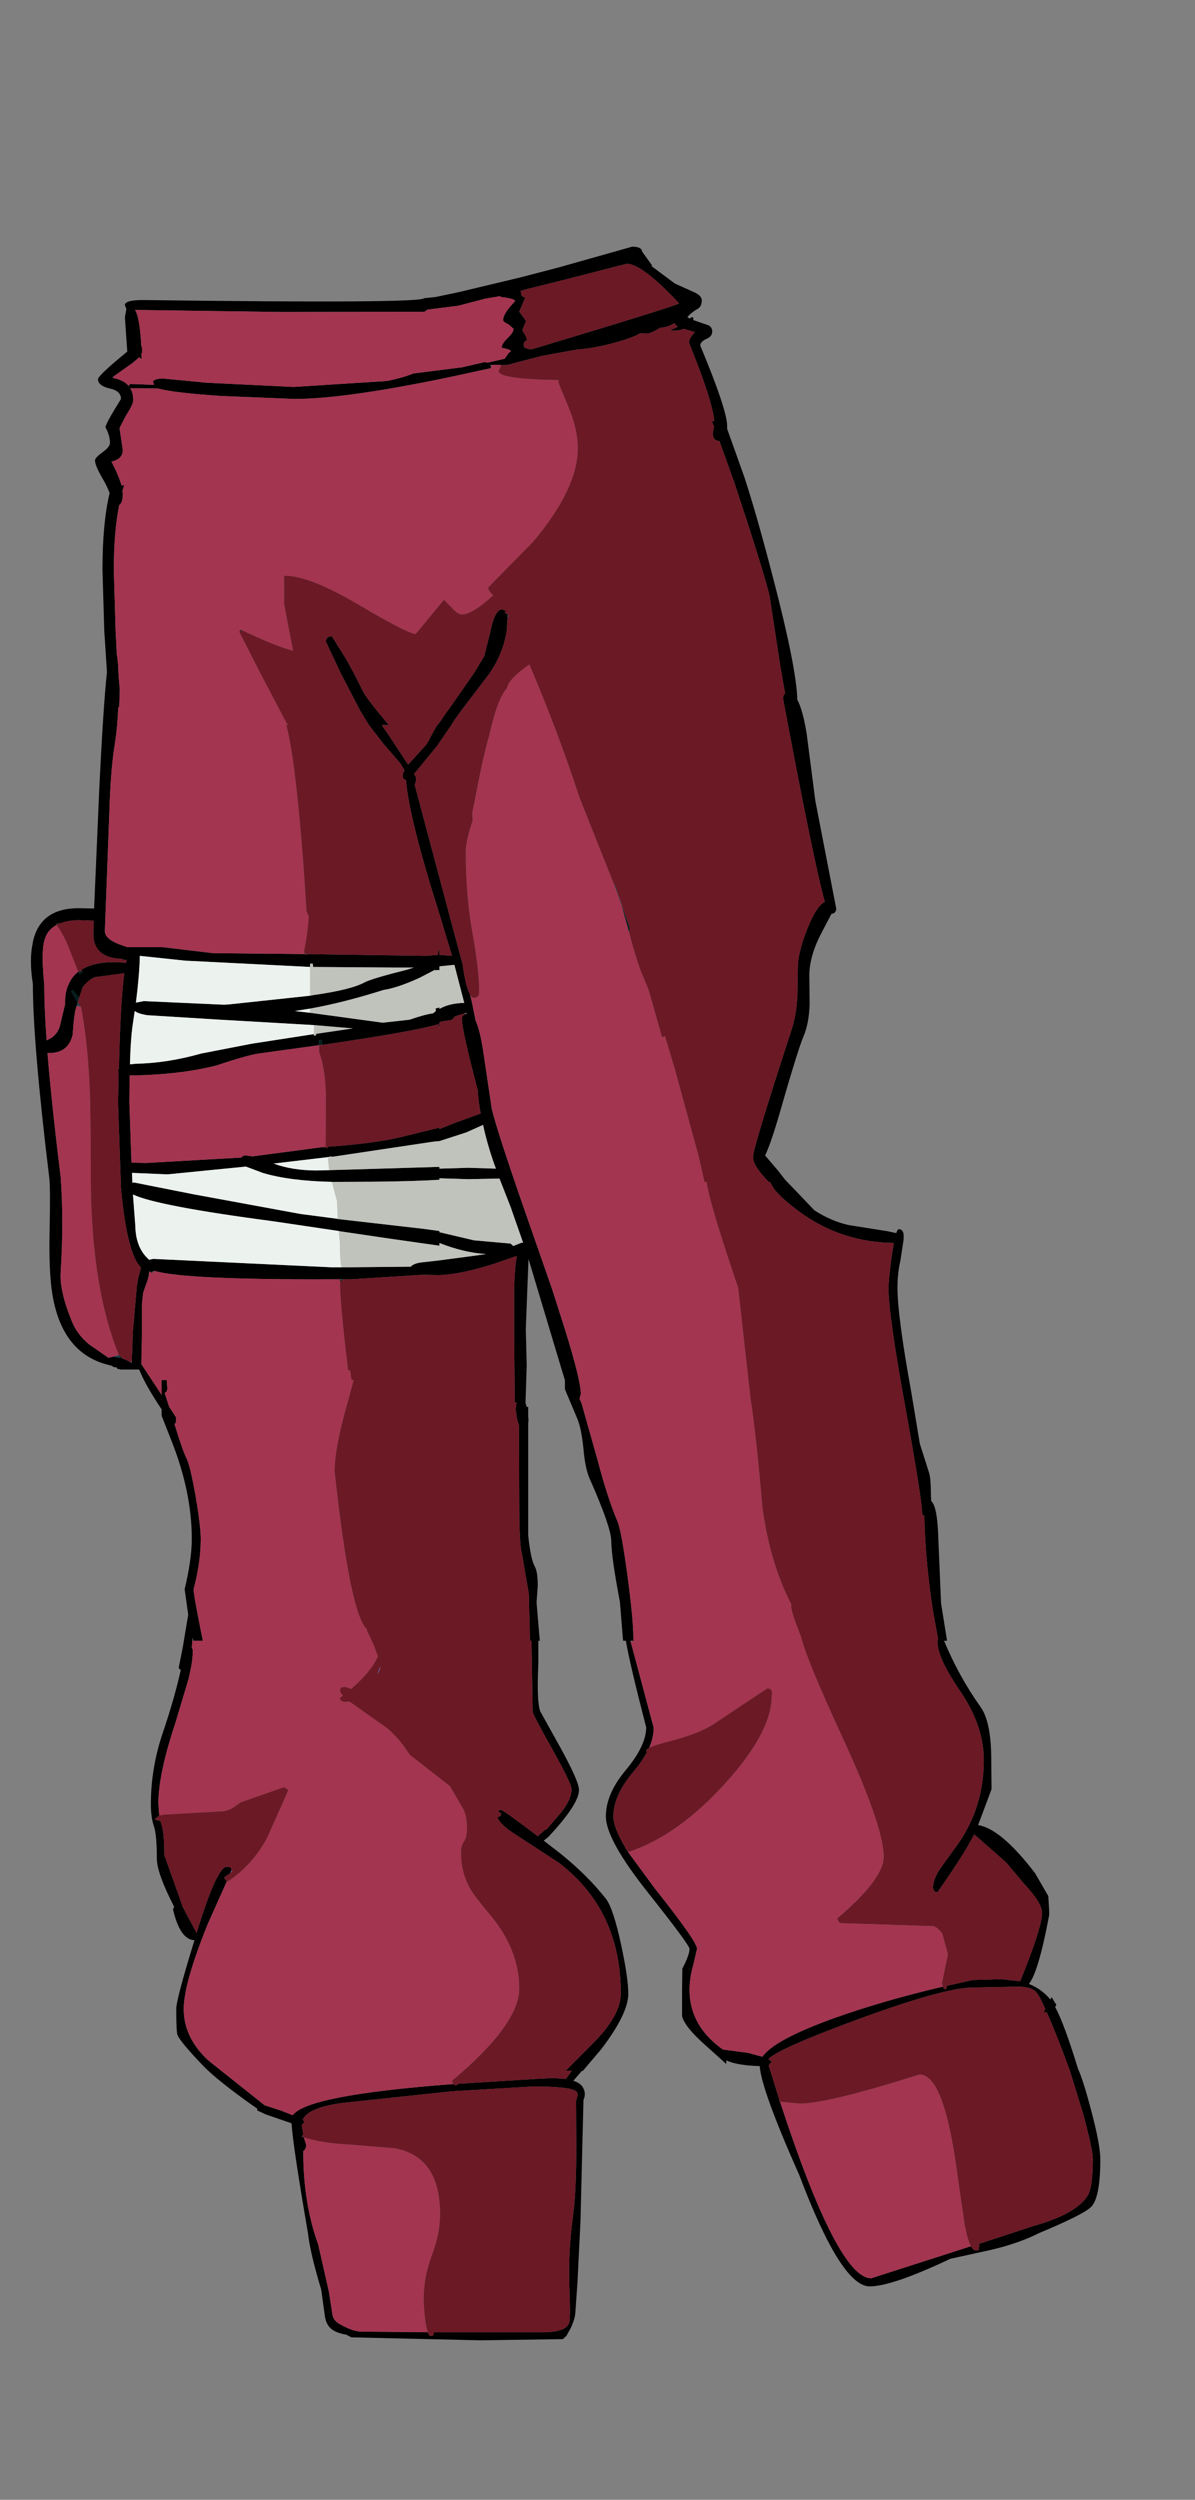 <?xml version="1.0" encoding="UTF-8"?>
<svg xmlns="http://www.w3.org/2000/svg" xmlns:xlink="http://www.w3.org/1999/xlink" width="175px" height="366px" viewBox="0 0 175 366" version="1.1">
<rect x="0" y="0" width="175" height="366" fill="#808080" stroke="none"/>
<g id="surface1">
<path style=" stroke:none;fill-rule:evenodd;fill:rgb(0%,0%,0%);fill-opacity:1;" d="M 92.574 36.117 C 93.508 36.117 93.988 36.352 94.02 36.82 L 95.508 38.883 L 95.332 38.969 L 95.418 38.969 L 98.832 41.516 L 101.852 42.875 C 102.461 43.199 102.77 43.562 102.77 43.973 C 102.77 44.559 102.578 44.969 102.199 45.203 C 101.527 45.582 101.02 45.992 100.668 46.43 L 101.02 46.648 L 101.105 46.562 C 101.398 46.328 101.543 46.402 101.543 46.781 L 101.543 46.867 L 103.336 47.484 C 103.98 47.629 104.301 47.98 104.301 48.535 C 104.301 49.035 104.008 49.398 103.426 49.633 C 102.84 49.898 102.551 50.219 102.551 50.598 C 105.176 56.891 106.488 60.824 106.488 62.406 L 106.488 62.801 L 108.98 69.777 C 110.207 73.492 111.637 78.512 113.27 84.828 C 115.516 93.461 116.68 99.34 116.77 102.473 C 117.293 103.438 117.746 105.074 118.125 107.387 L 119.395 117.215 L 122.457 133.016 C 122.457 133.484 122.223 133.746 121.758 133.805 L 120.355 136.48 C 119.191 138.676 118.578 140.711 118.52 142.582 L 118.562 147.059 C 118.504 148.93 118.199 150.512 117.645 151.797 C 117.09 153.113 115.922 156.875 114.145 163.078 C 113.297 166 112.598 168.035 112.043 169.176 L 113.883 171.328 L 114.977 172.73 L 116.199 174.004 L 116.289 174.09 L 119.262 177.207 C 120.895 178.262 122.559 178.977 124.25 179.359 L 130.023 180.277 L 131.25 180.543 C 131.367 180.164 131.496 179.973 131.645 179.973 C 132.227 179.973 132.445 180.543 132.301 181.684 L 131.863 184.535 C 131.57 185.824 131.426 187.156 131.426 188.531 C 131.426 191.281 132.098 196.355 133.438 203.758 L 134.707 211.395 L 136.062 215.648 C 136.238 216.234 136.324 217.289 136.324 218.809 L 136.367 219.777 C 136.98 220.273 137.332 222.145 137.418 225.395 L 137.812 234.742 L 138.688 240.227 L 138.25 240.227 C 139.707 243.738 141.504 246.984 143.633 249.969 C 144.652 251.43 145.164 254.004 145.164 257.691 L 145.207 261.949 L 143.238 267.215 C 145.484 267.566 148.27 269.922 151.594 274.281 L 153.52 277.617 L 153.648 279.809 L 153.562 279.633 L 153.648 279.855 L 153.648 280.379 C 152.602 285.969 151.609 289.332 150.676 290.473 C 151.93 290.973 152.98 291.73 153.824 292.758 L 154 292.406 L 154.48 293.195 L 154.699 293.504 L 154.523 293.852 L 154.613 294.027 C 155.488 295.695 156.566 298.637 157.852 302.852 C 158.375 303.992 159.031 306.066 159.82 309.082 C 160.695 312.387 161.133 314.742 161.133 316.148 C 161.133 319.98 160.664 322.32 159.73 323.168 C 158.914 323.93 156.363 325.203 152.074 326.988 C 150.18 327.953 147.875 328.758 145.164 329.398 L 139.168 330.715 C 133.48 333.406 129.543 334.754 127.355 334.754 C 124.586 334.754 121.16 329.34 117.074 318.516 C 113.34 310.121 111.402 304.781 111.258 302.5 C 109.07 302.441 107.434 302.164 106.355 301.664 L 106.355 302.191 L 102.945 299.121 C 101.137 297.48 100.113 296.164 99.883 295.168 L 99.883 291.352 L 99.926 288.234 C 100.625 286.891 100.977 285.926 100.977 285.34 C 100.977 284.961 98.934 282.195 94.852 277.047 C 90.766 271.895 88.727 268.195 88.727 265.941 C 88.727 263.719 89.715 261.438 91.699 259.098 C 93.652 256.727 94.633 254.664 94.633 252.91 C 92.996 246.59 92.008 242.363 91.656 240.227 L 91.262 240.227 L 91.219 239.918 L 90.781 234.52 C 89.965 230.277 89.543 227.293 89.512 225.566 C 89.484 224.223 88.449 221.238 86.406 216.617 C 85.941 215.621 85.617 214.129 85.445 212.141 C 85.238 210.09 84.934 208.598 84.523 207.664 L 82.73 203.406 L 82.73 202.09 L 81.461 197.879 L 77.395 184.316 L 77 194.586 L 77.133 199.941 L 76.957 205.426 L 77.133 205.996 L 77.352 205.996 L 77.352 207.355 L 77.395 207.84 L 77.352 208.453 L 77.352 224.777 C 77.582 227.09 77.902 228.609 78.312 229.344 C 78.605 229.867 78.75 230.82 78.75 232.195 L 78.574 234.609 L 78.926 238.82 L 79.055 240.227 L 78.836 240.227 L 78.836 243.605 C 78.664 247.203 78.75 249.516 79.102 250.539 L 82.031 255.805 C 83.867 259.141 84.789 261.23 84.789 262.082 C 84.789 263.457 83.301 265.738 80.324 268.926 L 79.625 269.496 L 82.074 271.383 C 84.758 273.551 86.988 275.773 88.77 278.055 C 89.469 278.992 90.199 281.215 90.957 284.727 C 91.656 287.973 92.008 290.371 92.008 291.922 C 92.008 293.852 90.695 296.543 88.07 299.996 L 85.355 303.199 L 85.227 303.199 L 85.137 303.289 L 83.957 304.648 C 84.715 304.883 85.211 305.262 85.445 305.789 C 85.707 306.316 85.707 306.871 85.445 307.457 L 85.008 325.23 L 84.57 334.094 L 84.262 338.527 C 84.234 339.141 84.016 339.902 83.605 340.809 L 82.949 341.996 L 82.426 342.477 L 70.352 342.652 L 51.449 342.215 L 50.707 341.82 C 50.066 341.73 49.465 341.543 48.914 341.25 C 48.211 340.867 47.773 340.211 47.602 339.273 L 47.031 335.191 C 45.953 331.625 45.309 328.887 45.105 326.988 C 43.617 318.355 42.816 312.988 42.699 310.879 L 38.762 309.52 L 38.719 309.477 L 37.668 308.992 L 37.668 308.73 L 36.355 307.809 C 33.266 305.586 31.078 303.816 29.793 302.5 C 27.52 300.129 26.25 298.609 25.988 297.934 C 25.871 297.641 25.812 296.371 25.812 294.117 C 25.812 293.18 26.703 289.832 28.48 284.066 C 27.082 284.039 26.031 282.531 25.332 279.547 L 25.508 279.195 C 23.816 275.891 22.969 273.535 22.969 272.129 C 22.969 269.789 22.824 268.195 22.531 267.348 C 22.238 266.5 22.094 265.43 22.094 264.145 C 22.094 260.574 22.691 257.047 23.887 253.566 C 24.996 250.289 25.855 247.277 26.469 244.527 L 26.164 244.219 L 26.773 241.148 L 27.562 236.406 L 27.039 232.676 C 27.738 229.781 28.086 227.324 28.086 225.305 C 28.086 220.742 27.098 215.957 25.113 210.953 L 23.668 207.27 L 23.668 206.348 C 22.008 203.859 20.914 201.914 20.387 200.512 L 17.633 200.512 L 17.5 200.465 L 17.195 200.422 L 17.105 200.246 L 16.93 200.16 L 16.801 200.203 L 16.406 200.027 L 16.406 199.984 L 15.926 199.852 C 11.348 198.738 8.59 195.258 7.656 189.406 C 7.305 187.184 7.176 184.125 7.262 180.234 C 7.352 176.082 7.336 173.492 7.219 172.469 C 5.613 159.273 4.812 149.793 4.812 144.031 C 4.434 141.719 4.434 139.699 4.812 137.973 L 4.812 137.93 C 5.512 134.625 7.742 132.973 11.508 132.973 L 13.781 133.016 L 14.57 114.805 C 14.949 107.137 15.312 101.668 15.664 98.391 L 15.27 92.379 L 15.008 83.426 C 15.008 78.832 15.355 75.086 16.055 72.191 C 15.793 71.488 15.445 70.773 15.008 70.039 C 14.277 68.781 13.914 67.906 13.914 67.406 C 13.914 67.145 14.277 66.75 15.008 66.223 C 15.734 65.695 16.102 65.242 16.102 64.863 C 16.102 64.102 15.883 63.34 15.445 62.578 C 15.445 62.23 16.203 60.84 17.719 58.41 C 17.719 57.621 17.164 57.109 16.055 56.875 C 14.918 56.613 14.352 56.156 14.352 55.516 C 14.352 55.164 15.777 53.816 18.637 51.477 L 18.289 46.43 L 18.508 45.246 L 18.289 44.676 C 18.289 44.176 19.164 43.93 20.914 43.93 C 48.125 44.281 61.848 44.191 62.082 43.664 L 63.789 43.488 L 66.895 42.832 L 67.113 42.789 L 76.301 40.594 L 81.855 39.145 L 92.574 36.117 M 138.074 290.867 C 138.133 291.074 138.277 291.219 138.512 291.309 L 138.688 290.738 L 142.449 289.902 L 146.605 289.773 L 149.406 290.078 C 151.535 284.812 152.602 281.477 152.602 280.074 C 152.602 279.109 151.727 277.688 149.977 275.816 L 147.352 272.699 L 142.668 268.574 C 141.676 270.535 139.883 273.359 137.289 277.047 L 136.852 276.957 L 136.633 276.43 C 136.633 275.555 137.023 274.543 137.812 273.402 L 140.352 269.891 C 142.828 266.324 144.07 262.258 144.07 257.691 C 144.07 254.387 142.945 251.066 140.699 247.73 C 138.426 244.426 137.289 241.98 137.289 240.402 L 137.289 240.227 L 137.375 239.961 L 136.586 235.617 C 135.859 230.789 135.449 226.227 135.363 221.926 L 135.055 221.793 C 135.086 220.594 134.285 215.461 132.648 206.391 C 130.957 197.176 130.113 191.223 130.113 188.531 C 130.113 187.855 130.258 186.395 130.551 184.141 L 130.898 181.992 C 125.797 181.902 121.273 180.441 117.336 177.602 C 115.383 176.199 114.043 175 113.312 174.004 L 112.742 173.039 L 112.57 173.039 C 111.258 171.691 110.512 170.641 110.336 169.879 L 110.293 169.527 L 110.293 169.309 C 110.293 168.461 112.191 162.215 115.98 150.57 C 116.418 149.195 116.68 147.598 116.77 145.785 L 116.855 141.133 C 116.945 139.758 117.441 137.945 118.344 135.691 C 119.219 133.586 120.035 132.371 120.793 132.051 C 119.715 128.219 117.672 118.285 114.668 102.25 C 114.668 101.93 114.77 101.695 114.977 101.551 L 114.23 97.293 L 112.699 87.242 C 112.145 84.902 110.426 79.375 107.539 70.656 L 105.352 64.555 C 104.707 64.555 104.387 64.176 104.387 63.414 L 104.562 62.449 L 104.258 61.703 L 104.605 61.613 C 104.371 59.48 103.133 55.66 100.887 50.16 C 100.887 49.75 101.18 49.238 101.762 48.625 L 100.102 48.141 C 99.691 48.316 99.297 48.406 98.918 48.406 L 98.043 48.406 L 99.27 47.836 C 99.035 47.688 98.875 47.512 98.789 47.309 C 98.059 47.746 97.371 47.965 96.73 47.965 C 95.77 48.551 95.113 48.844 94.762 48.844 L 93.711 48.801 C 93.215 49.152 92.109 49.574 90.387 50.074 C 88.199 50.688 86.262 51.055 84.57 51.168 L 81.855 51.652 L 79.23 52.137 L 74.199 53.453 L 73.414 53.453 L 71.926 53.406 L 71.793 53.406 L 71.926 53.891 L 67.113 54.945 C 56.293 57.254 48.301 58.41 43.137 58.41 L 32.375 57.973 C 27.621 57.648 24.543 57.285 23.145 56.875 L 19.074 56.832 C 19.367 57.328 19.512 57.914 19.512 58.586 C 19.512 58.996 19.176 59.711 18.508 60.738 L 17.5 62.668 L 17.98 65.871 C 17.98 66.777 17.426 67.348 16.32 67.582 C 17.047 68.988 17.543 70.156 17.805 71.094 L 18.199 71.004 L 17.938 71.84 L 17.98 72.324 C 17.98 73.199 17.805 73.742 17.457 73.945 C 16.93 76.52 16.668 79.711 16.668 83.512 L 16.93 92.379 L 17.105 95.844 C 17.223 96.371 17.297 97.102 17.324 98.039 L 17.367 98.961 L 17.543 100.98 L 17.457 103.523 L 17.324 103.523 C 17.238 105.543 17.062 107.371 16.801 109.012 C 16.391 111.527 16.129 114.848 16.012 118.973 L 15.355 136.305 C 15.355 137.125 16.16 137.812 17.762 138.367 L 18.637 138.676 L 23.801 138.676 L 31.195 139.555 L 44.539 139.688 L 44.625 139.688 L 44.625 139.773 L 44.93 139.773 L 44.977 139.688 L 62.344 139.949 L 64.094 139.816 L 64.27 139.07 L 64.355 139.07 L 64.355 139.816 L 66.195 139.949 L 64.398 133.98 C 61.395 124.531 59.746 117.949 59.457 114.23 C 59.137 114.117 58.977 113.91 58.977 113.617 C 58.977 113.355 59.062 113.078 59.238 112.785 L 58.668 111.82 L 56.133 108.879 L 54.031 106.156 L 53.812 105.805 L 52.719 104.008 L 49.875 98.523 L 47.73 93.957 C 47.73 93.43 48.023 93.168 48.605 93.168 L 50.664 96.461 L 51.801 98.523 L 53.199 101.285 C 53.461 101.812 54.234 102.867 55.52 104.445 L 56.613 105.762 L 56.961 106.156 L 55.914 106.156 L 57.227 108.09 L 59.762 111.949 L 60.289 111.379 L 62.477 108.965 L 63.789 106.551 L 64.051 106.156 L 64.355 105.805 L 65.273 104.445 L 66.105 103.305 L 69.43 98.523 L 70.918 96.062 L 71.836 92.379 L 71.883 92.113 C 72.32 90.184 72.871 89.219 73.543 89.219 L 74.156 89.48 L 73.895 89.656 C 73.953 89.773 74.098 89.848 74.332 89.875 L 74.332 90.445 L 74.199 92.379 C 73.938 94.105 73.355 95.77 72.449 97.379 L 71.75 98.523 L 68.336 102.996 L 67.242 104.445 L 66.5 105.5 L 66.105 106.156 L 63.961 109.273 L 60.637 113.312 L 60.945 113.836 L 60.855 114.672 L 60.727 114.891 L 66.195 135.43 L 67.727 141.09 C 68.047 143.43 68.426 144.953 68.863 145.652 L 69.211 147.234 L 69.301 147.715 L 69.648 149.43 C 70.059 150.305 70.422 151.754 70.742 153.773 L 72.012 162.332 C 72.48 164.32 73.98 168.984 76.52 176.328 L 80.852 188.75 L 82.73 194.629 C 84.277 199.602 85.051 202.75 85.051 204.066 L 84.875 204.812 L 85.18 205.512 L 87.543 213.895 C 88.508 217.551 89.469 220.508 90.43 222.758 C 90.809 223.668 91.293 226.285 91.875 230.613 C 92.457 234.914 92.75 238.004 92.75 239.875 L 92.793 240.227 L 92.355 240.227 L 92.355 240.359 L 95.727 252.953 C 95.727 253.891 95.508 254.867 95.07 255.895 L 94.633 256.242 L 94.719 256.551 C 94.254 257.457 93.609 258.395 92.793 259.359 C 90.809 261.699 89.82 263.895 89.82 265.941 C 89.82 266.996 90.387 268.488 91.523 270.418 L 91.57 270.508 L 91.918 271.078 L 92.008 271.207 L 95.945 276.562 C 100.027 281.684 102.07 284.609 102.07 285.34 L 101.543 287.621 C 101.164 288.91 100.977 290.152 100.977 291.352 C 100.977 294.863 102.609 297.773 105.875 300.086 L 105.918 300.086 L 109.551 300.566 L 111.648 301.137 C 112.789 299.469 116.332 297.57 122.281 295.434 C 127.066 293.734 132.328 292.215 138.074 290.867 M 99.445 44.41 C 95.828 40.551 93.273 38.617 91.789 38.617 L 81.855 41.164 L 77.086 42.348 L 76.344 42.566 L 76.258 42.566 L 76.301 42.875 C 76.328 43.199 76.43 43.387 76.605 43.445 L 76.914 43.578 L 76.039 45.641 L 77.043 47 L 76.477 48.359 C 76.941 49.035 77.176 49.531 77.176 49.852 C 76.855 49.91 76.695 50.117 76.695 50.469 L 76.738 50.82 L 76.914 50.949 L 77.352 51.082 L 77.48 51.125 L 77.918 51.125 L 81.855 49.941 C 93.582 46.402 99.445 44.559 99.445 44.41 M 18.855 56.438 L 19.074 56.215 L 22.574 56.348 L 22.398 55.82 C 22.633 55.559 23.129 55.426 23.887 55.426 L 30.32 56.039 L 43.008 56.656 L 56.742 55.777 C 58.262 55.457 59.527 55.09 60.551 54.68 L 67.113 53.848 L 67.551 53.805 L 71.008 53.012 L 71.398 53.102 L 73.895 52.531 L 74.551 51.609 C 75.105 51.402 74.738 51.168 73.457 50.906 C 73.484 50.496 73.793 50.016 74.375 49.457 C 74.93 48.934 75.207 48.492 75.207 48.141 L 74.461 47.484 C 73.938 47.25 73.676 47.043 73.676 46.867 C 73.676 46.227 74.258 45.305 75.426 44.105 C 75.426 43.84 74.727 43.637 73.324 43.488 L 73.281 43.359 L 71.137 43.711 L 67.113 44.762 L 66.762 44.805 L 62.605 45.332 L 62.168 45.641 L 41.52 45.684 L 19.773 45.379 C 20.242 46.137 20.547 47.895 20.695 50.645 L 20.781 50.863 L 20.824 51.391 C 20.824 51.535 20.781 51.684 20.695 51.828 L 20.738 52.574 L 20.387 52.312 L 19.469 53.102 L 16.625 55.121 L 16.449 55.297 L 16.582 55.34 C 17.602 55.543 18.348 55.926 18.812 56.48 L 18.855 56.523 L 18.898 56.613 L 18.855 56.438 M 78.707 49.59 L 78.664 49.633 L 78.664 49.414 L 78.707 49.59 M 68.031 148.375 L 66.633 148.812 L 66.148 149.34 L 64.664 149.559 L 64.355 149.691 L 64.355 150.746 L 64.227 149.953 C 61.715 150.688 56.043 151.695 47.207 152.984 L 47.117 152.281 L 46.727 152.281 L 46.727 153.027 L 37.844 154.254 C 36.793 154.402 34.723 154.988 31.633 156.012 C 28.074 156.918 23.859 157.402 18.988 157.461 L 18.945 161.41 L 19.25 170.23 L 21.438 170.273 L 35.352 169.484 C 35.465 169.277 35.684 169.176 36.008 169.176 L 36.969 169.309 L 47.25 167.949 L 47.688 167.949 L 47.688 168.078 L 47.992 168.078 L 47.992 167.902 C 52.98 167.551 56.891 166.996 59.719 166.234 L 64.355 165.094 L 64.355 165.312 L 64.445 165.27 L 66.633 164.395 L 70.395 163.031 C 70.16 161.832 70.016 160.691 69.957 159.609 C 68.41 153.699 67.637 150.234 67.637 149.207 C 67.637 148.859 67.785 148.625 68.074 148.508 L 68.336 148.418 L 68.336 148.285 L 68.031 148.375 M 45.414 148.285 L 56.043 149.734 L 59.98 149.297 C 61.496 148.77 62.637 148.461 63.395 148.375 L 63.832 148.023 L 63.789 147.629 L 63.918 147.629 L 64.355 147.496 L 64.355 147.715 C 65.32 147.16 66.527 146.867 67.988 146.84 L 66.543 141.266 L 64.355 141.484 L 64.355 142.055 L 64.008 142.012 L 63.699 142.098 L 63.742 141.969 L 61.555 143.109 C 59.426 144.102 57.617 144.719 56.133 144.953 C 52.254 146.18 48.68 147.086 45.414 147.672 L 43.18 148.023 L 43.488 148.066 L 45.414 148.285 M 45.414 145.785 L 45.852 145.699 C 49.582 145.172 52.105 144.543 53.418 143.812 C 54.176 143.43 56.246 142.816 59.633 141.969 L 60.594 141.66 L 57.664 141.66 L 45.852 141.574 L 45.805 141.09 L 45.414 141.09 L 45.414 141.574 L 27.125 140.652 L 20.477 139.949 C 20.445 141.703 20.258 143.988 19.906 146.797 L 21.043 146.574 L 32.812 147.102 L 33.512 147.059 L 45.414 145.785 M 48.211 171.328 L 64.355 170.844 L 64.355 171.105 L 68.602 170.977 L 72.625 171.105 L 72.363 170.406 C 71.664 168.387 71.121 166.484 70.742 164.699 L 68.293 165.797 L 64.355 167.07 L 63.438 167.156 L 48.781 169.352 L 48.562 169.352 L 48.258 169.309 L 48.211 169.395 L 40.074 170.359 C 41.883 171.035 43.984 171.371 46.375 171.371 L 48.211 171.328 M 48.605 173.039 C 44.465 172.949 41.082 172.512 38.457 171.723 L 36.008 170.801 L 24.543 171.941 L 19.336 171.723 L 19.383 173.168 L 19.602 173.125 L 28.219 174.836 L 43.969 177.734 L 49.352 178.438 L 49.48 178.48 L 62.125 179.93 L 64.355 180.234 L 64.355 180.41 L 69.387 181.594 L 74.77 182.078 L 75.164 182.43 L 76.387 181.945 L 76.605 181.945 L 74.945 177.207 L 74.812 176.812 L 73.148 172.555 L 68.602 172.645 L 64.355 172.512 L 64.355 172.73 C 61.031 172.938 56.219 173.039 49.918 173.039 L 48.605 173.039 M 50.051 185.547 L 51.055 185.547 L 60.156 185.457 C 60.391 185.164 60.871 184.961 61.602 184.844 L 64.355 184.535 L 69.957 183.789 L 71.18 183.613 C 68.992 183.469 66.719 182.926 64.355 181.992 L 64.355 182.387 L 57.227 181.375 L 49.789 180.277 L 49.613 180.234 L 40.164 178.832 C 28.641 177.309 21.742 175.992 19.469 174.883 L 19.82 179.488 C 19.848 181.391 20.371 182.898 21.395 184.008 L 21.832 184.449 L 22.445 184.316 L 48.52 185.547 L 50.051 185.547 M 66.367 305.133 L 66.762 305.352 L 67.156 305.086 L 78.355 304.387 L 80.98 304.254 L 82.863 304.387 L 83.738 303.199 L 82.82 303.199 L 86.449 299.559 C 89.426 296.66 90.914 294.102 90.914 291.879 C 90.914 283.746 87.895 277.367 81.855 272.746 L 75.602 268.664 C 74.055 267.699 73.137 266.836 72.844 266.074 L 72.887 266.074 L 73.324 265.855 L 73.414 265.547 L 72.93 265.195 C 73.105 265.051 73.238 264.977 73.324 264.977 C 73.559 264.977 75.367 266.266 78.75 268.84 L 79.887 267.828 L 79.977 267.918 L 81.637 265.988 C 83.008 264.465 83.695 263.121 83.695 261.949 C 83.695 261.395 82.746 259.434 80.852 256.066 C 78.953 252.676 78.008 250.859 78.008 250.625 L 77.832 240.227 L 77.613 240.227 L 77.438 233.336 L 77.219 232.062 L 76.43 227.457 C 76.168 226.578 76.039 224.031 76.039 219.82 L 75.992 208.629 L 75.73 207.84 L 75.512 206.305 L 75.555 205.996 C 75.555 205.762 75.602 205.57 75.688 205.426 L 75.383 205.293 L 75.293 195.594 L 75.293 188.66 C 75.352 186.582 75.484 184.988 75.688 183.879 L 72.406 185.02 C 69.109 186.07 66.426 186.629 64.355 186.688 L 64.008 186.688 L 61.906 186.641 L 51.449 187.301 L 48.605 187.301 C 34.227 187.359 25.566 186.949 22.617 186.07 L 22.18 186.203 L 22.227 186.379 L 21.832 186.117 L 21.832 186.293 C 21.801 186.848 21.613 187.551 21.262 188.398 L 20.957 189.32 L 20.781 190.941 L 20.781 195.684 L 20.695 199.719 L 21.219 200.512 L 23.668 204.242 L 23.668 202.047 L 24.414 202.047 L 24.5 203.23 C 24.5 203.609 24.367 203.844 24.105 203.934 L 24.762 205.953 L 25.812 207.574 L 25.727 208.41 L 25.551 208.453 L 25.551 208.496 C 26.395 211.246 26.992 212.945 27.344 213.586 C 27.695 214.32 28.133 216.164 28.656 219.117 C 29.152 222.043 29.398 224.105 29.398 225.305 C 29.398 227.586 29.051 230.043 28.352 232.676 C 28.352 233.293 28.801 235.809 29.707 240.227 L 28.305 240.227 L 28.176 239.742 L 28.176 240.227 L 28.086 241.234 L 28.219 241.5 L 28.219 241.98 C 28.219 242.828 28.016 244.117 27.605 245.844 L 25.727 252.117 C 24.035 257.18 23.188 261.16 23.188 264.055 L 23.32 265.812 L 22.969 266.117 C 22.504 266.324 22.676 266.484 23.492 266.602 L 23.625 267.082 C 23.918 267.844 24.062 269.352 24.062 271.605 L 26.164 277.484 L 26.688 278.977 L 26.688 279.062 L 28.789 283.012 C 30.77 276.547 32.242 273.316 33.207 273.316 C 33.672 273.316 33.906 273.477 33.906 273.797 L 33.73 274.238 L 32.812 274.895 L 33.207 275.465 L 30.406 281.742 C 28.074 287.504 26.906 291.645 26.906 294.16 C 26.906 296.941 28.102 299.441 30.492 301.664 L 38.762 308.246 L 41.082 308.992 L 42.875 309.695 C 44.246 307.734 52.078 306.215 66.367 305.133 M 142.188 328.875 C 142.422 329.281 142.652 329.488 142.887 329.488 C 143.238 329.488 143.383 329.414 143.324 329.27 L 143.414 328.785 L 143.367 328.523 L 151.418 325.891 C 155.648 324.691 158.289 323.184 159.336 321.367 C 159.805 320.551 160.039 318.781 160.039 316.059 C 160.039 315.18 159.543 312.914 158.551 309.258 L 156.668 303.156 C 155.297 299.41 154.176 296.574 153.301 294.645 L 152.82 294.645 L 153.082 294.16 C 152.496 292.816 152.047 291.98 151.727 291.66 C 151.258 291.133 150.355 290.867 149.012 290.867 L 142.449 291 C 139.648 291 133.891 292.609 125.168 295.828 C 117.586 298.637 113.371 300.523 112.523 301.488 L 113.008 301.84 L 112.57 302.41 L 114.102 307.324 L 114.102 307.371 L 114.145 307.676 L 114.23 307.723 C 119.859 324.953 124.309 333.57 127.574 333.57 L 142.188 328.875 M 63.57 341.469 L 80.105 341.469 C 81.973 341.379 83.051 340.926 83.344 340.109 C 83.488 339.668 83.504 338.016 83.387 335.148 C 83.242 331.609 83.418 328.039 83.914 324.441 C 84.234 322.129 84.395 318.707 84.395 314.172 L 84.352 307.633 L 84.57 306.844 C 84.629 306.551 84.555 306.332 84.352 306.184 C 83.766 305.715 81.668 305.484 78.051 305.484 L 66.238 306.184 L 50.137 307.895 C 46.727 308.363 44.785 309.199 44.32 310.398 L 44.625 310.617 L 44.188 311.145 L 44.406 312.461 L 44.23 312.77 L 44.188 312.812 L 44.492 312.941 L 44.844 314.039 C 44.844 314.422 44.699 314.727 44.406 314.961 C 44.406 320.051 45.137 324.602 46.594 328.609 L 48.168 335.543 L 48.695 338.969 C 48.809 339.551 49.219 340.02 49.918 340.371 C 51.027 340.984 51.977 341.32 52.762 341.379 L 62.648 341.469 C 62.766 341.82 62.898 341.996 63.043 341.996 C 63.395 341.996 63.539 341.922 63.48 341.777 L 63.57 341.469 M 11.988 142.145 L 11.945 141.969 C 13.109 141.234 14.715 140.871 16.758 140.871 L 18.461 140.957 L 18.551 140.52 L 18.289 140.562 L 17.762 140.387 C 14.848 140.27 13.488 138.883 13.695 136.219 L 13.738 134.812 L 11.68 134.727 C 10.543 134.727 9.582 134.887 8.793 135.211 L 8.617 135.164 L 8.227 135.164 L 8.227 135.387 L 8.27 135.43 C 7.336 135.926 6.738 136.715 6.477 137.797 L 6.43 137.973 C 6.168 139.203 6.184 141.25 6.477 144.117 C 6.477 146.34 6.59 149.062 6.824 152.281 L 6.824 152.324 L 7 152.238 C 7.875 151.855 8.457 151.211 8.75 150.305 L 9.539 147.016 C 9.48 145.785 9.711 144.688 10.238 143.723 C 10.527 143.168 10.938 142.684 11.461 142.273 L 11.594 142.625 L 12.031 142.406 L 11.988 142.145 M 11.594 146.094 L 10.633 144.953 L 10.414 145.172 L 11.375 146.75 L 11.242 147.234 L 11.07 147.805 C 10.922 148.301 10.777 149.547 10.633 151.535 C 10.195 153.289 9.07 154.168 7.262 154.168 L 6.957 154.168 L 6.957 154.211 C 7.363 159.184 8.008 165.227 8.883 172.336 C 9.203 176.664 9.203 181.316 8.883 186.293 C 8.766 188.105 9.305 190.477 10.5 193.402 C 10.996 194.688 11.84 195.828 13.039 196.824 L 15.883 198.797 L 16.625 198.621 L 17.586 198.797 L 17.98 198.93 C 18.273 199.02 18.578 199.148 18.898 199.324 L 19.293 199.543 L 19.293 199.367 L 19.469 194.848 L 20.039 188.355 L 20.258 187.039 L 20.648 185.59 C 19.98 184.918 19.426 183.73 18.988 182.035 C 18.492 180.219 18.098 177.82 17.805 174.836 L 17.719 173.914 L 17.281 161.41 L 17.367 157.109 L 17.281 156.715 L 17.414 156.406 C 17.559 150.145 17.82 145.508 18.199 142.496 L 13.914 143.066 C 13.387 143.242 12.789 143.723 12.117 144.512 L 11.594 146.094 M 45.98 150.086 L 32.242 149.297 L 21.57 148.637 C 20.664 148.492 20.051 148.285 19.73 148.023 L 19.383 150.395 C 19.207 151.738 19.09 153.555 19.031 155.836 L 19.863 155.746 C 22.953 155.688 26.148 155.191 29.445 154.254 L 36.883 152.809 L 45.98 151.402 L 45.938 151.621 L 46.242 151.621 L 46.332 151.359 L 51.668 150.57 L 45.98 150.086 "/>
<path style=" stroke:none;fill-rule:evenodd;fill:rgb(31.765%,25.49%,40%);fill-opacity:1;" d="M 44.539 139.246 L 44.625 139.688 L 44.539 139.289 L 44.539 139.246 M 16.582 55.34 L 16.449 55.297 L 16.625 55.121 L 16.582 55.34 M 114.102 307.324 L 114.145 307.676 L 114.102 307.371 L 114.102 307.324 M 44.23 312.77 L 44.492 312.941 L 44.188 312.812 L 44.23 312.77 M 19.293 199.367 L 19.293 199.543 L 18.898 199.324 L 19.293 199.367 "/>
<path style=" stroke:none;fill-rule:evenodd;fill:rgb(7.843%,25.098%,30.196%);fill-opacity:1;" d="M 44.625 139.688 L 44.539 139.688 L 44.539 139.289 L 44.625 139.688 M 71.926 53.891 L 71.793 53.406 L 71.926 53.406 L 71.926 53.891 M 81.77 55.645 L 81.812 55.645 L 81.77 55.645 M 22.227 186.379 L 22.18 186.203 L 22.617 186.07 L 22.227 186.379 M 17.586 198.797 L 16.625 198.621 L 17.414 198.402 L 17.586 198.797 M 6.957 154.211 L 6.957 154.168 L 7.262 154.168 L 6.957 154.211 M 11.242 147.234 L 11.375 146.75 L 11.855 147.41 L 11.242 147.234 "/>
<path style=" stroke:none;fill-rule:evenodd;fill:rgb(37.647%,34.118%,56.471%);fill-opacity:1;" d="M 92.008 271.207 L 91.918 271.078 L 92.137 271.121 L 92.008 271.207 M 91.57 270.508 L 91.523 270.418 L 91.57 270.418 L 91.57 270.508 M 81.812 55.645 L 81.77 55.867 L 81.77 55.645 L 81.812 55.645 M 42.086 106.07 L 42.133 106.156 L 41.914 106.156 L 42.086 106.07 M 33.73 274.238 L 33.906 273.797 L 34.039 273.973 L 33.73 274.238 M 25.551 208.496 L 25.551 208.453 L 25.727 208.41 L 25.551 208.496 M 55.695 244.086 C 55.695 244.438 55.535 244.773 55.211 245.098 L 55.695 243.957 L 55.695 244.086 M 111.605 249.441 L 111.605 249.398 L 111.605 249.441 M 63.57 341.469 L 63.57 341.336 L 63.57 341.469 M 39.812 263.75 L 39.855 263.703 L 39.812 263.879 L 39.812 263.75 "/>
<path style=" stroke:none;fill-rule:evenodd;fill:rgb(20%,34.51%,36.863%);fill-opacity:1;" d="M 74.332 90.445 L 74.332 89.875 L 74.418 89.875 L 74.418 90.184 L 74.461 90.402 L 74.332 90.445 M 18.855 56.438 L 18.898 56.613 L 18.855 56.523 L 18.812 56.48 L 18.855 56.438 M 91.086 132.621 L 90.168 129.855 L 90.039 129.504 L 89.949 129.195 L 92.227 135.867 L 91.086 132.621 M 50.18 187.301 L 50.18 187.387 L 49.789 187.387 L 49.789 187.301 L 50.18 187.301 "/>
<path style=" stroke:none;fill-rule:evenodd;fill:rgb(3.529%,17.255%,19.608%);fill-opacity:1;" d="M 90.039 129.504 L 90.168 129.855 L 91.086 132.621 L 91.043 132.621 L 90.082 129.855 L 89.949 129.547 L 90.039 129.504 "/>
<path style=" stroke:none;fill-rule:evenodd;fill:rgb(0%,10.98%,11.373%);fill-opacity:1;" d="M 35.656 92.379 L 35.086 92.379 L 35.262 92.203 L 35.656 92.379 M 91.043 132.621 L 91.086 132.621 L 92.227 135.867 L 92.137 136.57 L 91.043 132.621 M 96.949 151.84 L 97.387 151.711 L 96.949 151.887 L 96.949 151.84 M 47.207 152.984 L 46.727 152.984 L 46.727 152.281 L 47.117 152.281 L 47.207 152.984 M 50.18 187.387 C 50.066 187.477 49.934 187.551 49.789 187.609 L 49.789 187.387 L 50.18 187.387 M 8.617 135.164 L 8.27 135.43 L 8.227 135.387 L 8.227 135.164 L 8.617 135.164 M 11.461 142.273 L 11.988 142.145 L 12.031 142.406 L 11.594 142.625 L 11.461 142.273 M 11.375 146.75 L 10.414 145.172 L 10.633 144.953 L 11.594 146.094 L 11.375 146.75 M 17.98 198.93 L 17.586 198.797 L 17.414 198.402 L 17.98 198.93 "/>
<path style=" stroke:none;fill-rule:evenodd;fill:rgb(75.294%,76.471%,73.725%);fill-opacity:1;" d="M 45.414 147.672 C 48.68 147.086 52.254 146.18 56.133 144.953 C 57.617 144.719 59.426 144.102 61.555 143.109 L 63.742 141.969 L 63.699 142.098 L 64.008 142.012 L 64.355 142.055 L 64.355 141.484 L 66.543 141.266 L 67.988 146.84 C 66.527 146.867 65.32 147.16 64.355 147.715 L 64.355 147.496 L 63.918 147.629 L 63.789 147.629 L 63.832 148.023 L 63.395 148.375 C 62.637 148.461 61.496 148.77 59.98 149.297 L 56.043 149.734 L 45.414 148.285 L 45.414 147.672 M 45.414 141.574 L 45.414 141.09 L 45.805 141.09 L 45.852 141.574 L 57.664 141.66 L 60.594 141.66 L 59.633 141.969 C 56.246 142.816 54.176 143.43 53.418 143.812 C 52.105 144.543 49.582 145.172 45.852 145.699 L 45.414 145.785 L 45.414 141.574 M 48.781 169.352 L 63.438 167.156 L 64.355 167.07 L 68.293 165.797 L 70.742 164.699 C 71.121 166.484 71.664 168.387 72.363 170.406 L 72.625 171.105 L 68.602 170.977 L 64.355 171.105 L 64.355 170.844 L 48.211 171.328 L 48.039 169.746 L 48.039 169.613 L 48.082 169.613 L 48.211 169.441 L 48.211 169.395 L 48.258 169.309 L 48.562 169.352 L 48.781 169.395 L 48.781 169.352 M 49.48 178.48 L 49.352 175.848 L 49.086 174.836 L 48.605 173.039 L 49.918 173.039 C 56.219 173.039 61.031 172.938 64.355 172.73 L 64.355 172.512 L 68.602 172.645 L 73.148 172.555 L 74.812 176.812 L 74.945 177.207 L 76.605 181.945 L 76.387 181.945 L 75.164 182.43 L 74.77 182.078 L 69.387 181.594 L 64.355 180.41 L 64.355 180.234 L 62.125 179.93 L 49.48 178.48 M 49.613 180.234 L 49.789 180.277 L 57.227 181.375 L 64.355 182.387 L 64.355 181.992 C 66.719 182.926 68.992 183.469 71.18 183.613 L 69.957 183.789 L 64.355 184.535 L 61.602 184.844 C 60.871 184.961 60.391 185.164 60.156 185.457 L 51.055 185.547 L 50.051 185.547 L 50.008 185.414 C 49.859 185.062 49.789 183.922 49.789 181.992 L 49.613 180.234 M 45.98 151.402 L 45.98 150.086 L 51.668 150.57 L 46.332 151.359 L 46.242 151.621 L 45.938 151.621 L 45.98 151.402 "/>
<path style=" stroke:none;fill-rule:evenodd;fill:rgb(92.549%,94.902%,93.333%);fill-opacity:1;" d="M 45.414 147.672 L 45.414 148.285 L 43.488 148.066 L 43.18 148.023 L 45.414 147.672 M 45.414 141.574 L 45.414 145.785 L 33.512 147.059 L 32.812 147.102 L 21.043 146.574 L 19.906 146.797 C 20.258 143.988 20.445 141.703 20.477 139.949 L 27.125 140.652 L 45.414 141.574 M 48.781 169.352 L 48.781 169.395 L 48.562 169.352 L 48.781 169.352 M 48.211 169.395 L 48.211 169.441 L 48.082 169.613 L 48.039 169.613 L 48.039 169.746 L 48.211 171.328 L 46.375 171.371 C 43.984 171.371 41.883 171.035 40.074 170.359 L 48.211 169.395 M 49.48 178.48 L 49.352 178.438 L 43.969 177.734 L 28.219 174.836 L 19.602 173.125 L 19.383 173.168 L 19.336 171.723 L 24.543 171.941 L 36.008 170.801 L 38.457 171.723 C 41.082 172.512 44.465 172.949 48.605 173.039 L 49.086 174.836 L 49.352 175.848 L 49.48 178.48 M 49.613 180.234 L 49.789 181.992 C 49.789 183.922 49.859 185.062 50.008 185.414 L 50.051 185.547 L 48.52 185.547 L 22.445 184.316 L 21.832 184.449 L 21.395 184.008 C 20.371 182.898 19.848 181.391 19.82 179.488 L 19.469 174.883 C 21.742 175.992 28.641 177.309 40.164 178.832 L 49.613 180.234 M 45.98 150.086 L 45.98 151.402 L 36.883 152.809 L 29.445 154.254 C 26.148 155.191 22.953 155.688 19.863 155.746 L 19.031 155.836 C 19.09 153.555 19.207 151.738 19.383 150.395 L 19.73 148.023 C 20.051 148.285 20.664 148.492 21.57 148.637 L 32.242 149.297 L 45.98 150.086 "/>
<path style=" stroke:none;fill-rule:evenodd;fill:rgb(63.922%,20.784%,31.373%);fill-opacity:1;" d="M 138.074 290.867 C 132.328 292.215 127.066 293.734 122.281 295.434 C 116.332 297.57 112.789 299.469 111.648 301.137 L 109.551 300.566 L 105.918 300.086 L 105.875 300.086 C 102.609 297.773 100.977 294.863 100.977 291.352 C 100.977 290.152 101.164 288.91 101.543 287.621 L 102.07 285.34 C 102.07 284.609 100.027 281.684 95.945 276.562 L 92.008 271.207 L 92.137 271.121 C 96.98 269.484 101.691 266.117 106.27 261.027 C 110.762 256.055 113.008 251.824 113.008 248.344 C 113.18 247.582 112.961 247.203 112.352 247.203 L 105.043 252.074 C 103.496 253.188 101.238 254.121 98.262 254.883 C 96.66 255.293 95.594 255.629 95.07 255.895 C 95.508 254.867 95.727 253.891 95.727 252.953 L 92.355 240.359 L 92.793 240.227 L 92.75 239.875 C 92.75 238.004 92.457 234.914 91.875 230.613 C 91.293 226.285 90.809 223.668 90.43 222.758 C 89.469 220.508 88.508 217.551 87.543 213.895 L 85.18 205.512 L 84.875 204.812 L 85.051 204.066 C 85.051 202.75 84.277 199.602 82.73 194.629 L 80.852 188.75 L 76.52 176.328 C 73.98 168.984 72.48 164.32 72.012 162.332 L 70.742 153.773 C 70.422 151.754 70.059 150.305 69.648 149.43 L 69.301 147.715 L 69.211 147.234 L 68.863 145.652 C 69.008 145.945 69.184 146.094 69.387 146.094 C 69.914 146.094 70.176 145.801 70.176 145.215 C 70.176 143.168 69.855 140.328 69.211 136.703 C 68.543 133.043 68.207 129.035 68.207 124.676 C 68.207 123.684 68.543 122.176 69.211 120.156 L 69.168 118.973 L 70.48 112.391 C 70.949 110.281 71.34 108.688 71.664 107.605 C 72.449 104.066 73.309 101.785 74.242 100.758 C 74.332 100.234 74.738 99.617 75.469 98.918 C 75.992 98.418 76.68 97.879 77.523 97.293 C 80.355 103.934 82.789 110.398 84.832 116.691 L 89.949 129.547 L 90.082 129.855 L 91.043 132.621 L 92.137 136.57 C 92.895 139.438 93.582 141.586 94.195 143.02 L 94.98 144.906 L 96.949 151.84 L 96.949 151.887 L 97.387 151.711 L 98.742 156.23 L 102.332 169.352 L 103.164 173.039 L 103.469 173.039 L 103.645 174.004 C 104.141 176.402 105.629 181.258 108.105 188.574 L 109.898 204.637 C 110.453 208.203 111.039 213.543 111.648 220.652 C 112.379 226.094 113.793 230.848 115.895 234.914 L 115.852 235.137 C 115.852 235.691 116.348 237.227 117.336 239.742 C 117.863 241.906 119.848 246.723 123.289 254.18 C 127.371 263.016 129.414 268.898 129.414 271.824 C 129.414 274.016 127.152 277.031 122.633 280.863 C 122.633 281.125 122.777 281.359 123.07 281.566 L 136.633 282.004 C 137.039 282.062 137.492 282.43 137.988 283.102 L 138.82 286.086 L 137.945 290.387 L 138.074 290.867 M 44.539 139.688 L 31.195 139.555 L 23.801 138.676 L 18.637 138.676 L 17.762 138.367 C 16.16 137.812 15.355 137.125 15.355 136.305 L 16.012 118.973 C 16.129 114.848 16.391 111.527 16.801 109.012 C 17.062 107.371 17.238 105.543 17.324 103.523 L 17.457 103.523 L 17.543 100.98 L 17.367 98.961 L 17.324 98.039 C 17.297 97.102 17.223 96.371 17.105 95.844 L 16.93 92.379 L 16.668 83.512 C 16.668 79.711 16.93 76.52 17.457 73.945 C 17.805 73.742 17.98 73.199 17.98 72.324 L 17.938 71.84 L 18.199 71.004 L 17.805 71.094 C 17.543 70.156 17.047 68.988 16.32 67.582 C 17.426 67.348 17.98 66.777 17.98 65.871 L 17.5 62.668 L 18.508 60.738 C 19.176 59.711 19.512 58.996 19.512 58.586 C 19.512 57.914 19.367 57.328 19.074 56.832 L 23.145 56.875 C 24.543 57.285 27.621 57.648 32.375 57.973 L 43.137 58.41 C 48.301 58.41 56.293 57.254 67.113 54.945 L 71.926 53.891 L 71.926 53.406 L 73.414 53.453 L 73.02 54.328 C 73.02 55.121 75.934 55.559 81.77 55.645 L 81.77 55.867 L 81.855 56.215 L 83.211 59.508 C 84.145 61.703 84.613 63.75 84.613 65.652 C 84.613 69.57 82.426 74.137 78.051 79.344 L 71.488 86.016 C 71.488 86.336 71.734 86.715 72.23 87.156 C 70.191 89.027 68.66 89.965 67.637 89.965 C 67.23 89.965 66.746 89.641 66.195 89 L 65.012 87.812 L 61.25 92.379 L 60.855 92.816 C 60.621 92.816 60.184 92.672 59.543 92.379 C 58.145 91.762 55.766 90.461 52.414 88.473 C 47.66 85.691 44.129 84.305 41.824 84.305 L 41.605 84.305 L 41.605 88.43 L 42.918 95.273 C 41.371 94.895 38.953 93.93 35.656 92.379 L 35.262 92.203 L 35.086 92.379 L 35.043 92.508 L 38.105 98.523 L 41.211 104.445 L 42.086 106.07 L 41.914 106.156 C 42.555 108.41 43.18 112.711 43.793 119.059 C 44.203 123.391 44.539 127.719 44.801 132.051 L 44.887 133.453 L 45.195 134.066 C 45.195 135.18 44.977 136.906 44.539 139.246 L 44.539 139.688 M 16.625 55.121 L 19.469 53.102 L 20.387 52.312 L 20.738 52.574 L 20.695 51.828 C 20.781 51.684 20.824 51.535 20.824 51.391 L 20.781 50.863 L 20.695 50.645 C 20.547 47.895 20.242 46.137 19.773 45.379 L 41.52 45.684 L 62.168 45.641 L 62.605 45.332 L 66.762 44.805 L 67.113 44.762 L 71.137 43.711 L 73.281 43.359 L 73.324 43.488 C 74.727 43.637 75.426 43.84 75.426 44.105 C 74.258 45.305 73.676 46.227 73.676 46.867 C 73.676 47.043 73.938 47.25 74.461 47.484 L 75.207 48.141 C 75.207 48.492 74.93 48.934 74.375 49.457 C 73.793 50.016 73.484 50.496 73.457 50.906 C 74.738 51.168 75.105 51.402 74.551 51.609 L 73.895 52.531 L 71.398 53.102 L 71.008 53.012 L 67.551 53.805 L 67.113 53.848 L 60.551 54.68 C 59.527 55.09 58.262 55.457 56.742 55.777 L 43.008 56.656 L 30.32 56.039 L 23.887 55.426 C 23.129 55.426 22.633 55.559 22.398 55.82 L 22.574 56.348 L 19.074 56.215 L 18.855 56.438 L 18.812 56.48 C 18.348 55.926 17.602 55.543 16.582 55.34 L 16.625 55.121 M 46.727 153.027 L 46.727 154.035 C 47.395 155.82 47.73 158.16 47.73 161.059 L 47.688 167.949 L 47.25 167.949 L 36.969 169.309 L 36.008 169.176 C 35.684 169.176 35.465 169.277 35.352 169.484 L 21.438 170.273 L 19.25 170.23 L 18.945 161.41 L 18.988 157.461 C 23.859 157.402 28.074 156.918 31.633 156.012 C 34.723 154.988 36.793 154.402 37.844 154.254 L 46.727 153.027 M 49.789 187.609 C 49.789 189.656 50.152 193.738 50.883 199.852 L 50.969 200.641 L 51.273 200.641 L 51.406 201.605 L 51.492 202.047 L 51.801 202.047 L 50.926 205.25 C 49.641 209.754 49 213.133 49 215.387 C 50.516 229.371 52.09 237.082 53.727 238.516 L 53.727 238.691 L 54.73 240.883 L 55.344 242.508 C 54.645 244.059 53.332 245.652 51.406 247.293 C 50.996 247.086 50.648 246.984 50.355 246.984 L 49.918 247.117 C 49.832 247.262 49.789 247.395 49.789 247.512 C 49.789 247.688 49.934 247.934 50.227 248.258 L 49.789 248.562 L 49.832 248.871 C 50.008 249.074 50.285 249.18 50.664 249.18 L 51.188 249.133 L 55.477 252.164 C 57.168 253.215 58.668 254.797 59.98 256.902 L 65.887 261.512 L 67.68 264.582 C 68.148 265.285 68.383 266.336 68.383 267.742 C 68.383 268.59 68.234 269.219 67.945 269.629 C 67.652 270.008 67.508 270.551 67.508 271.254 C 67.508 273.152 67.945 274.895 68.82 276.477 C 69.285 277.293 70.277 278.598 71.793 280.379 C 74.621 283.773 76.039 287.359 76.039 291.133 C 76.039 294.645 72.758 299.148 66.195 304.648 L 66.367 305.133 C 52.078 306.215 44.246 307.734 42.875 309.695 L 41.082 308.992 L 38.762 308.246 L 30.492 301.664 C 28.102 299.441 26.906 296.941 26.906 294.16 C 26.906 291.645 28.074 287.504 30.406 281.742 L 33.207 275.465 L 33.293 275.508 C 35.684 273.957 37.625 271.824 39.113 269.102 L 42.219 262.125 C 41.926 261.832 41.695 261.688 41.52 261.688 L 35.262 263.879 L 34.258 264.582 C 33.672 264.961 33.117 265.168 32.594 265.195 L 24.062 265.68 L 23.32 265.812 L 23.188 264.055 C 23.188 261.16 24.035 257.18 25.727 252.117 L 27.605 245.844 C 28.016 244.117 28.219 242.828 28.219 241.98 L 28.219 241.5 L 28.086 241.234 L 28.176 240.227 L 29.707 240.227 C 28.801 235.809 28.352 233.293 28.352 232.676 C 29.051 230.043 29.398 227.586 29.398 225.305 C 29.398 224.105 29.152 222.043 28.656 219.117 C 28.133 216.164 27.695 214.32 27.344 213.586 C 26.992 212.945 26.395 211.246 25.551 208.496 L 25.727 208.41 L 25.812 207.574 L 24.762 205.953 L 24.105 203.934 C 24.367 203.844 24.5 203.609 24.5 203.23 L 24.414 202.047 L 23.668 202.047 L 23.668 204.242 L 21.219 200.512 L 20.695 199.719 L 20.781 195.684 L 20.781 190.941 L 20.957 189.32 L 21.262 188.398 C 21.613 187.551 21.801 186.848 21.832 186.293 L 21.832 186.117 L 22.227 186.379 L 22.617 186.07 C 25.566 186.949 34.227 187.359 48.605 187.301 L 49.789 187.301 L 49.789 187.609 M 114.23 307.723 L 117.164 307.984 C 119.875 307.984 125.707 306.566 134.664 303.727 C 136.938 303.727 138.703 308.027 139.957 316.629 L 141.227 325.449 C 141.516 327.09 141.836 328.23 142.188 328.875 L 127.574 333.57 C 124.309 333.57 119.859 324.953 114.23 307.723 M 44.492 312.941 C 46.242 313.5 48.488 313.852 51.23 313.996 L 57.75 314.523 C 62.211 315.312 64.445 318.531 64.445 324.176 C 64.445 326.051 64.051 328.039 63.262 330.145 C 62.445 332.281 62.039 334.492 62.039 336.773 C 62.152 339.141 62.359 340.707 62.648 341.469 L 52.762 341.379 C 51.977 341.32 51.027 340.984 49.918 340.371 C 49.219 340.02 48.809 339.551 48.695 338.969 L 48.168 335.543 L 46.594 328.609 C 45.137 324.602 44.406 320.051 44.406 314.961 C 44.699 314.727 44.844 314.422 44.844 314.039 L 44.492 312.941 M 8.27 135.43 C 8.707 135.957 9.203 136.805 9.758 137.973 L 11.461 142.273 C 10.938 142.684 10.527 143.168 10.238 143.723 C 9.711 144.688 9.48 145.785 9.539 147.016 L 8.75 150.305 C 8.457 151.211 7.875 151.855 7 152.238 L 6.824 152.281 C 6.59 149.062 6.477 146.34 6.477 144.117 C 6.184 141.25 6.168 139.203 6.43 137.973 L 6.477 137.797 C 6.738 136.715 7.336 135.926 8.27 135.43 M 16.625 198.621 L 15.883 198.797 L 13.039 196.824 C 11.84 195.828 10.996 194.688 10.5 193.402 C 9.305 190.477 8.766 188.105 8.883 186.293 C 9.203 181.316 9.203 176.664 8.883 172.336 C 8.008 165.227 7.363 159.184 6.957 154.211 L 7.262 154.168 C 9.07 154.168 10.195 153.289 10.633 151.535 C 10.777 149.547 10.922 148.301 11.07 147.805 L 11.242 147.234 L 11.855 147.41 C 12.555 151.039 12.992 155.266 13.168 160.094 C 13.258 163.047 13.301 167.492 13.301 173.434 C 13.418 183.672 14.789 191.996 17.414 198.402 L 16.625 198.621 "/>
<path style=" stroke:none;fill-rule:evenodd;fill:rgb(41.961%,9.804%,14.51%);fill-opacity:1;" d="M 73.414 53.453 L 74.199 53.453 L 79.23 52.137 L 81.855 51.652 L 84.57 51.168 C 86.262 51.055 88.199 50.688 90.387 50.074 C 92.109 49.574 93.215 49.152 93.711 48.801 L 94.762 48.844 C 95.113 48.844 95.77 48.551 96.73 47.965 C 97.371 47.965 98.059 47.746 98.789 47.309 C 98.875 47.512 99.035 47.688 99.27 47.836 L 98.043 48.406 L 98.918 48.406 C 99.297 48.406 99.691 48.316 100.102 48.141 L 101.762 48.625 C 101.18 49.238 100.887 49.75 100.887 50.16 C 103.133 55.66 104.371 59.48 104.605 61.613 L 104.258 61.703 L 104.562 62.449 L 104.387 63.414 C 104.387 64.176 104.707 64.555 105.352 64.555 L 107.539 70.656 C 110.426 79.375 112.145 84.902 112.699 87.242 L 114.23 97.293 L 114.977 101.551 C 114.77 101.695 114.668 101.93 114.668 102.25 C 117.672 118.285 119.715 128.219 120.793 132.051 C 120.035 132.371 119.219 133.586 118.344 135.691 C 117.441 137.945 116.945 139.758 116.855 141.133 L 116.77 145.785 C 116.68 147.598 116.418 149.195 115.98 150.57 C 112.191 162.215 110.293 168.461 110.293 169.309 L 110.293 169.527 L 110.336 169.879 C 110.512 170.641 111.258 171.691 112.57 173.039 L 112.742 173.039 L 113.312 174.004 C 114.043 175 115.383 176.199 117.336 177.602 C 121.273 180.441 125.797 181.902 130.898 181.992 L 130.551 184.141 C 130.258 186.395 130.113 187.855 130.113 188.531 C 130.113 191.223 130.957 197.176 132.648 206.391 C 134.285 215.461 135.086 220.594 135.055 221.793 L 135.363 221.926 C 135.449 226.227 135.859 230.789 136.586 235.617 L 137.375 239.961 L 137.289 240.227 L 137.289 240.402 C 137.289 241.98 138.426 244.426 140.699 247.73 C 142.945 251.066 144.07 254.387 144.07 257.691 C 144.07 262.258 142.828 266.324 140.352 269.891 L 137.812 273.402 C 137.023 274.543 136.633 275.555 136.633 276.43 L 136.852 276.957 L 137.289 277.047 C 139.883 273.359 141.676 270.535 142.668 268.574 L 147.352 272.699 L 149.977 275.816 C 151.727 277.688 152.602 279.109 152.602 280.074 C 152.602 281.477 151.535 284.812 149.406 290.078 L 146.605 289.773 L 142.449 289.902 L 138.688 290.738 L 138.512 291.309 C 138.277 291.219 138.133 291.074 138.074 290.867 L 137.945 290.387 L 138.82 286.086 L 137.988 283.102 C 137.492 282.43 137.039 282.062 136.633 282.004 L 123.07 281.566 C 122.777 281.359 122.633 281.125 122.633 280.863 C 127.152 277.031 129.414 274.016 129.414 271.824 C 129.414 268.898 127.371 263.016 123.289 254.18 C 119.848 246.723 117.863 241.906 117.336 239.742 C 116.348 237.227 115.852 235.691 115.852 235.137 L 115.895 234.914 C 113.793 230.848 112.379 226.094 111.648 220.652 C 111.039 213.543 110.453 208.203 109.898 204.637 L 108.105 188.574 C 105.629 181.258 104.141 176.402 103.645 174.004 L 103.469 173.039 L 103.164 173.039 L 102.332 169.352 L 98.742 156.23 L 97.387 151.711 L 96.949 151.84 L 94.98 144.906 L 94.195 143.02 C 93.582 141.586 92.895 139.438 92.137 136.57 L 92.227 135.867 L 89.949 129.195 L 90.039 129.504 L 89.949 129.547 L 84.832 116.691 C 82.789 110.398 80.355 103.934 77.523 97.293 C 76.68 97.879 75.992 98.418 75.469 98.918 C 74.738 99.617 74.332 100.234 74.242 100.758 C 73.309 101.785 72.449 104.066 71.664 107.605 C 71.34 108.688 70.949 110.281 70.48 112.391 L 69.168 118.973 L 69.211 120.156 C 68.543 122.176 68.207 123.684 68.207 124.676 C 68.207 129.035 68.543 133.043 69.211 136.703 C 69.855 140.328 70.176 143.168 70.176 145.215 C 70.176 145.801 69.914 146.094 69.387 146.094 C 69.184 146.094 69.008 145.945 68.863 145.652 C 68.426 144.953 68.047 143.43 67.727 141.09 L 66.195 135.43 L 60.727 114.891 L 60.855 114.672 L 60.945 113.836 L 60.637 113.312 L 63.961 109.273 L 66.105 106.156 L 66.5 105.5 L 67.242 104.445 L 68.336 102.996 L 71.75 98.523 L 72.449 97.379 C 73.355 95.77 73.938 94.105 74.199 92.379 L 74.332 90.445 L 74.461 90.402 L 74.418 90.184 L 74.418 89.875 L 74.332 89.875 C 74.098 89.848 73.953 89.773 73.895 89.656 L 74.156 89.48 L 73.543 89.219 C 72.871 89.219 72.32 90.184 71.883 92.113 L 71.836 92.379 L 70.918 96.062 L 69.43 98.523 L 66.105 103.305 L 65.273 104.445 L 64.355 105.805 L 64.051 106.156 L 63.789 106.551 L 62.477 108.965 L 60.289 111.379 L 59.762 111.949 L 57.227 108.09 L 55.914 106.156 L 56.961 106.156 L 56.613 105.762 L 55.52 104.445 C 54.234 102.867 53.461 101.812 53.199 101.285 L 51.801 98.523 L 50.664 96.461 L 48.605 93.168 C 48.023 93.168 47.73 93.43 47.73 93.957 L 49.875 98.523 L 52.719 104.008 L 53.812 105.805 L 54.031 106.156 L 56.133 108.879 L 58.668 111.82 L 59.238 112.785 C 59.062 113.078 58.977 113.355 58.977 113.617 C 58.977 113.91 59.137 114.117 59.457 114.23 C 59.746 117.949 61.395 124.531 64.398 133.98 L 66.195 139.949 L 64.355 139.816 L 64.355 139.07 L 64.27 139.07 L 64.094 139.816 L 62.344 139.949 L 44.977 139.688 L 44.93 139.773 L 44.625 139.773 L 44.625 139.688 L 44.539 139.246 C 44.977 136.906 45.195 135.18 45.195 134.066 L 44.887 133.453 L 44.801 132.051 C 44.539 127.719 44.203 123.391 43.793 119.059 C 43.18 112.711 42.555 108.41 41.914 106.156 L 42.133 106.156 L 42.086 106.07 L 41.211 104.445 L 38.105 98.523 L 35.043 92.508 L 35.086 92.379 L 35.656 92.379 C 38.953 93.93 41.371 94.895 42.918 95.273 L 41.605 88.43 L 41.605 84.305 L 41.824 84.305 C 44.129 84.305 47.66 85.691 52.414 88.473 C 55.766 90.461 58.145 91.762 59.543 92.379 C 60.184 92.672 60.621 92.816 60.855 92.816 L 61.25 92.379 L 65.012 87.812 L 66.195 89 C 66.746 89.641 67.23 89.965 67.637 89.965 C 68.66 89.965 70.191 89.027 72.23 87.156 C 71.734 86.715 71.488 86.336 71.488 86.016 L 78.051 79.344 C 82.426 74.137 84.613 69.57 84.613 65.652 C 84.613 63.75 84.145 61.703 83.211 59.508 L 81.855 56.215 L 81.77 55.867 L 81.812 55.645 L 81.77 55.645 C 75.934 55.559 73.02 55.121 73.02 54.328 L 73.414 53.453 M 91.918 271.078 L 91.57 270.508 L 91.57 270.418 L 91.523 270.418 C 90.387 268.488 89.82 266.996 89.82 265.941 C 89.82 263.895 90.809 261.699 92.793 259.359 C 93.609 258.395 94.254 257.457 94.719 256.551 L 94.633 256.242 L 95.07 255.895 C 95.594 255.629 96.66 255.293 98.262 254.883 C 101.238 254.121 103.496 253.188 105.043 252.074 L 112.352 247.203 C 112.961 247.203 113.18 247.582 113.008 248.344 C 113.008 251.824 110.762 256.055 106.27 261.027 C 101.691 266.117 96.98 269.484 92.137 271.121 L 91.918 271.078 M 99.445 44.41 C 99.445 44.559 93.582 46.402 81.855 49.941 L 77.918 51.125 L 77.48 51.125 L 77.352 51.082 L 76.914 50.949 L 76.738 50.82 L 76.695 50.469 C 76.695 50.117 76.855 49.91 77.176 49.852 C 77.176 49.531 76.941 49.035 76.477 48.359 L 77.043 47 L 76.039 45.641 L 76.914 43.578 L 76.605 43.445 C 76.43 43.387 76.328 43.199 76.301 42.875 L 76.258 42.566 L 76.344 42.566 L 77.086 42.348 L 81.855 41.164 L 91.789 38.617 C 93.273 38.617 95.828 40.551 99.445 44.41 M 78.707 49.59 L 78.664 49.414 L 78.664 49.633 L 78.707 49.59 M 47.207 152.984 C 56.043 151.695 61.715 150.688 64.227 149.953 L 64.355 150.746 L 64.355 149.691 L 64.664 149.559 L 66.148 149.34 L 66.633 148.812 L 68.031 148.375 L 68.074 148.508 C 67.785 148.625 67.637 148.859 67.637 149.207 C 67.637 150.234 68.41 153.699 69.957 159.609 C 70.016 160.691 70.16 161.832 70.395 163.031 L 66.633 164.395 L 64.445 165.27 L 64.355 165.094 L 59.719 166.234 C 56.891 166.996 52.98 167.551 47.992 167.902 L 47.992 168.078 L 47.688 168.078 L 47.688 167.949 L 47.73 161.059 C 47.73 158.16 47.395 155.82 46.727 154.035 L 46.727 152.984 L 47.207 152.984 M 50.18 187.301 L 51.449 187.301 L 61.906 186.641 L 64.008 186.688 L 64.355 186.688 C 66.426 186.629 69.109 186.07 72.406 185.02 L 75.688 183.879 C 75.484 184.988 75.352 186.582 75.293 188.66 L 75.293 195.594 L 75.383 205.293 L 75.688 205.426 C 75.602 205.57 75.555 205.762 75.555 205.996 L 75.512 206.305 L 75.73 207.84 L 75.992 208.629 L 76.039 219.82 C 76.039 224.031 76.168 226.578 76.43 227.457 L 77.219 232.062 L 77.438 233.336 L 77.613 240.227 L 77.832 240.227 L 78.008 250.625 C 78.008 250.859 78.953 252.676 80.852 256.066 C 82.746 259.434 83.695 261.395 83.695 261.949 C 83.695 263.121 83.008 264.465 81.637 265.988 L 79.977 267.918 L 79.887 267.828 L 78.75 268.84 C 75.367 266.266 73.559 264.977 73.324 264.977 C 73.238 264.977 73.105 265.051 72.93 265.195 L 73.414 265.547 L 73.324 265.855 L 72.887 266.074 L 72.844 266.074 C 73.137 266.836 74.055 267.699 75.602 268.664 L 81.855 272.746 C 87.895 277.367 90.914 283.746 90.914 291.879 C 90.914 294.102 89.426 296.66 86.449 299.559 L 82.82 303.199 L 83.738 303.199 L 82.863 304.387 L 80.98 304.254 L 78.355 304.387 L 67.156 305.086 L 66.762 305.352 L 66.367 305.133 L 66.195 304.648 C 72.758 299.148 76.039 294.645 76.039 291.133 C 76.039 287.359 74.621 283.773 71.793 280.379 C 70.277 278.598 69.285 277.293 68.82 276.477 C 67.945 274.895 67.508 273.152 67.508 271.254 C 67.508 270.551 67.652 270.008 67.945 269.629 C 68.234 269.219 68.383 268.59 68.383 267.742 C 68.383 266.336 68.148 265.285 67.68 264.582 L 65.887 261.512 L 59.98 256.902 C 58.668 254.797 57.168 253.215 55.477 252.164 L 51.188 249.133 L 50.664 249.18 C 50.285 249.18 50.008 249.074 49.832 248.871 L 49.789 248.562 L 50.227 248.258 C 49.934 247.934 49.789 247.688 49.789 247.512 C 49.789 247.395 49.832 247.262 49.918 247.117 L 50.355 246.984 C 50.648 246.984 50.996 247.086 51.406 247.293 C 53.332 245.652 54.645 244.059 55.344 242.508 L 54.73 240.883 L 53.727 238.691 L 53.727 238.516 C 52.09 237.082 50.516 229.371 49 215.387 C 49 213.133 49.641 209.754 50.926 205.25 L 51.801 202.047 L 51.492 202.047 L 51.406 201.605 L 51.273 200.641 L 50.969 200.641 L 50.883 199.852 C 50.152 193.738 49.789 189.656 49.789 187.609 C 49.934 187.551 50.066 187.477 50.18 187.387 L 50.18 187.301 M 33.207 275.465 L 32.812 274.895 L 33.73 274.238 L 34.039 273.973 L 33.906 273.797 C 33.906 273.477 33.672 273.316 33.207 273.316 C 32.242 273.316 30.77 276.547 28.789 283.012 L 26.688 279.062 L 26.688 278.977 L 26.164 277.484 L 24.062 271.605 C 24.062 269.352 23.918 267.844 23.625 267.082 L 23.492 266.602 C 22.676 266.484 22.504 266.324 22.969 266.117 L 23.32 265.812 L 24.062 265.68 L 32.594 265.195 C 33.117 265.168 33.672 264.961 34.258 264.582 L 35.262 263.879 L 41.52 261.688 C 41.695 261.688 41.926 261.832 42.219 262.125 L 39.113 269.102 C 37.625 271.824 35.684 273.957 33.293 275.508 L 33.207 275.465 M 55.695 244.086 L 55.695 243.957 L 55.211 245.098 C 55.535 244.773 55.695 244.438 55.695 244.086 M 111.605 249.441 L 111.605 249.398 L 111.605 249.441 M 114.102 307.324 L 112.57 302.41 L 113.008 301.84 L 112.523 301.488 C 113.371 300.523 117.586 298.637 125.168 295.828 C 133.891 292.609 139.648 291 142.449 291 L 149.012 290.867 C 150.355 290.867 151.258 291.133 151.727 291.66 C 152.047 291.98 152.496 292.816 153.082 294.16 L 152.82 294.645 L 153.301 294.645 C 154.176 296.574 155.297 299.41 156.668 303.156 L 158.551 309.258 C 159.543 312.914 160.039 315.18 160.039 316.059 C 160.039 318.781 159.805 320.551 159.336 321.367 C 158.289 323.184 155.648 324.691 151.418 325.891 L 143.367 328.523 L 143.414 328.785 L 143.324 329.27 C 143.383 329.414 143.238 329.488 142.887 329.488 C 142.652 329.488 142.422 329.281 142.188 328.875 C 141.836 328.23 141.516 327.09 141.227 325.449 L 139.957 316.629 C 138.703 308.027 136.938 303.727 134.664 303.727 C 125.707 306.566 119.875 307.984 117.164 307.984 L 114.23 307.723 L 114.145 307.676 L 114.102 307.324 M 44.23 312.77 L 44.406 312.461 L 44.188 311.145 L 44.625 310.617 L 44.32 310.398 C 44.785 309.199 46.727 308.363 50.137 307.895 L 66.238 306.184 L 78.051 305.484 C 81.668 305.484 83.766 305.715 84.352 306.184 C 84.555 306.332 84.629 306.551 84.57 306.844 L 84.352 307.633 L 84.395 314.172 C 84.395 318.707 84.234 322.129 83.914 324.441 C 83.418 328.039 83.242 331.609 83.387 335.148 C 83.504 338.016 83.488 339.668 83.344 340.109 C 83.051 340.926 81.973 341.379 80.105 341.469 L 63.57 341.469 L 63.48 341.777 C 63.539 341.922 63.395 341.996 63.043 341.996 C 62.898 341.996 62.766 341.82 62.648 341.469 C 62.359 340.707 62.152 339.141 62.039 336.773 C 62.039 334.492 62.445 332.281 63.262 330.145 C 64.051 328.039 64.445 326.051 64.445 324.176 C 64.445 318.531 62.211 315.312 57.75 314.523 L 51.23 313.996 C 48.488 313.852 46.242 313.5 44.492 312.941 L 44.23 312.77 M 63.57 341.469 L 63.57 341.336 L 63.57 341.469 M 8.617 135.164 L 8.793 135.211 C 9.582 134.887 10.543 134.727 11.68 134.727 L 13.738 134.812 L 13.695 136.219 C 13.488 138.883 14.848 140.27 17.762 140.387 L 18.289 140.562 L 18.551 140.52 L 18.461 140.957 L 16.758 140.871 C 14.715 140.871 13.109 141.234 11.945 141.969 L 11.988 142.145 L 11.461 142.273 L 9.758 137.973 C 9.203 136.805 8.707 135.957 8.27 135.43 L 8.617 135.164 M 11.375 146.75 L 11.594 146.094 L 12.117 144.512 C 12.789 143.723 13.387 143.242 13.914 143.066 L 18.199 142.496 C 17.82 145.508 17.559 150.145 17.414 156.406 L 17.281 156.715 L 17.367 157.109 L 17.281 161.41 L 17.719 173.914 L 17.805 174.836 C 18.098 177.82 18.492 180.219 18.988 182.035 C 19.426 183.73 19.98 184.918 20.648 185.59 L 20.258 187.039 L 20.039 188.355 L 19.469 194.848 L 19.293 199.367 L 18.898 199.324 C 18.578 199.148 18.273 199.02 17.98 198.93 L 17.414 198.402 C 14.789 191.996 13.418 183.672 13.301 173.434 C 13.301 167.492 13.258 163.047 13.168 160.094 C 12.992 155.266 12.555 151.039 11.855 147.41 L 11.375 146.75 M 39.812 263.75 L 39.812 263.879 L 39.855 263.703 L 39.812 263.75 "/>
</g>
</svg>
